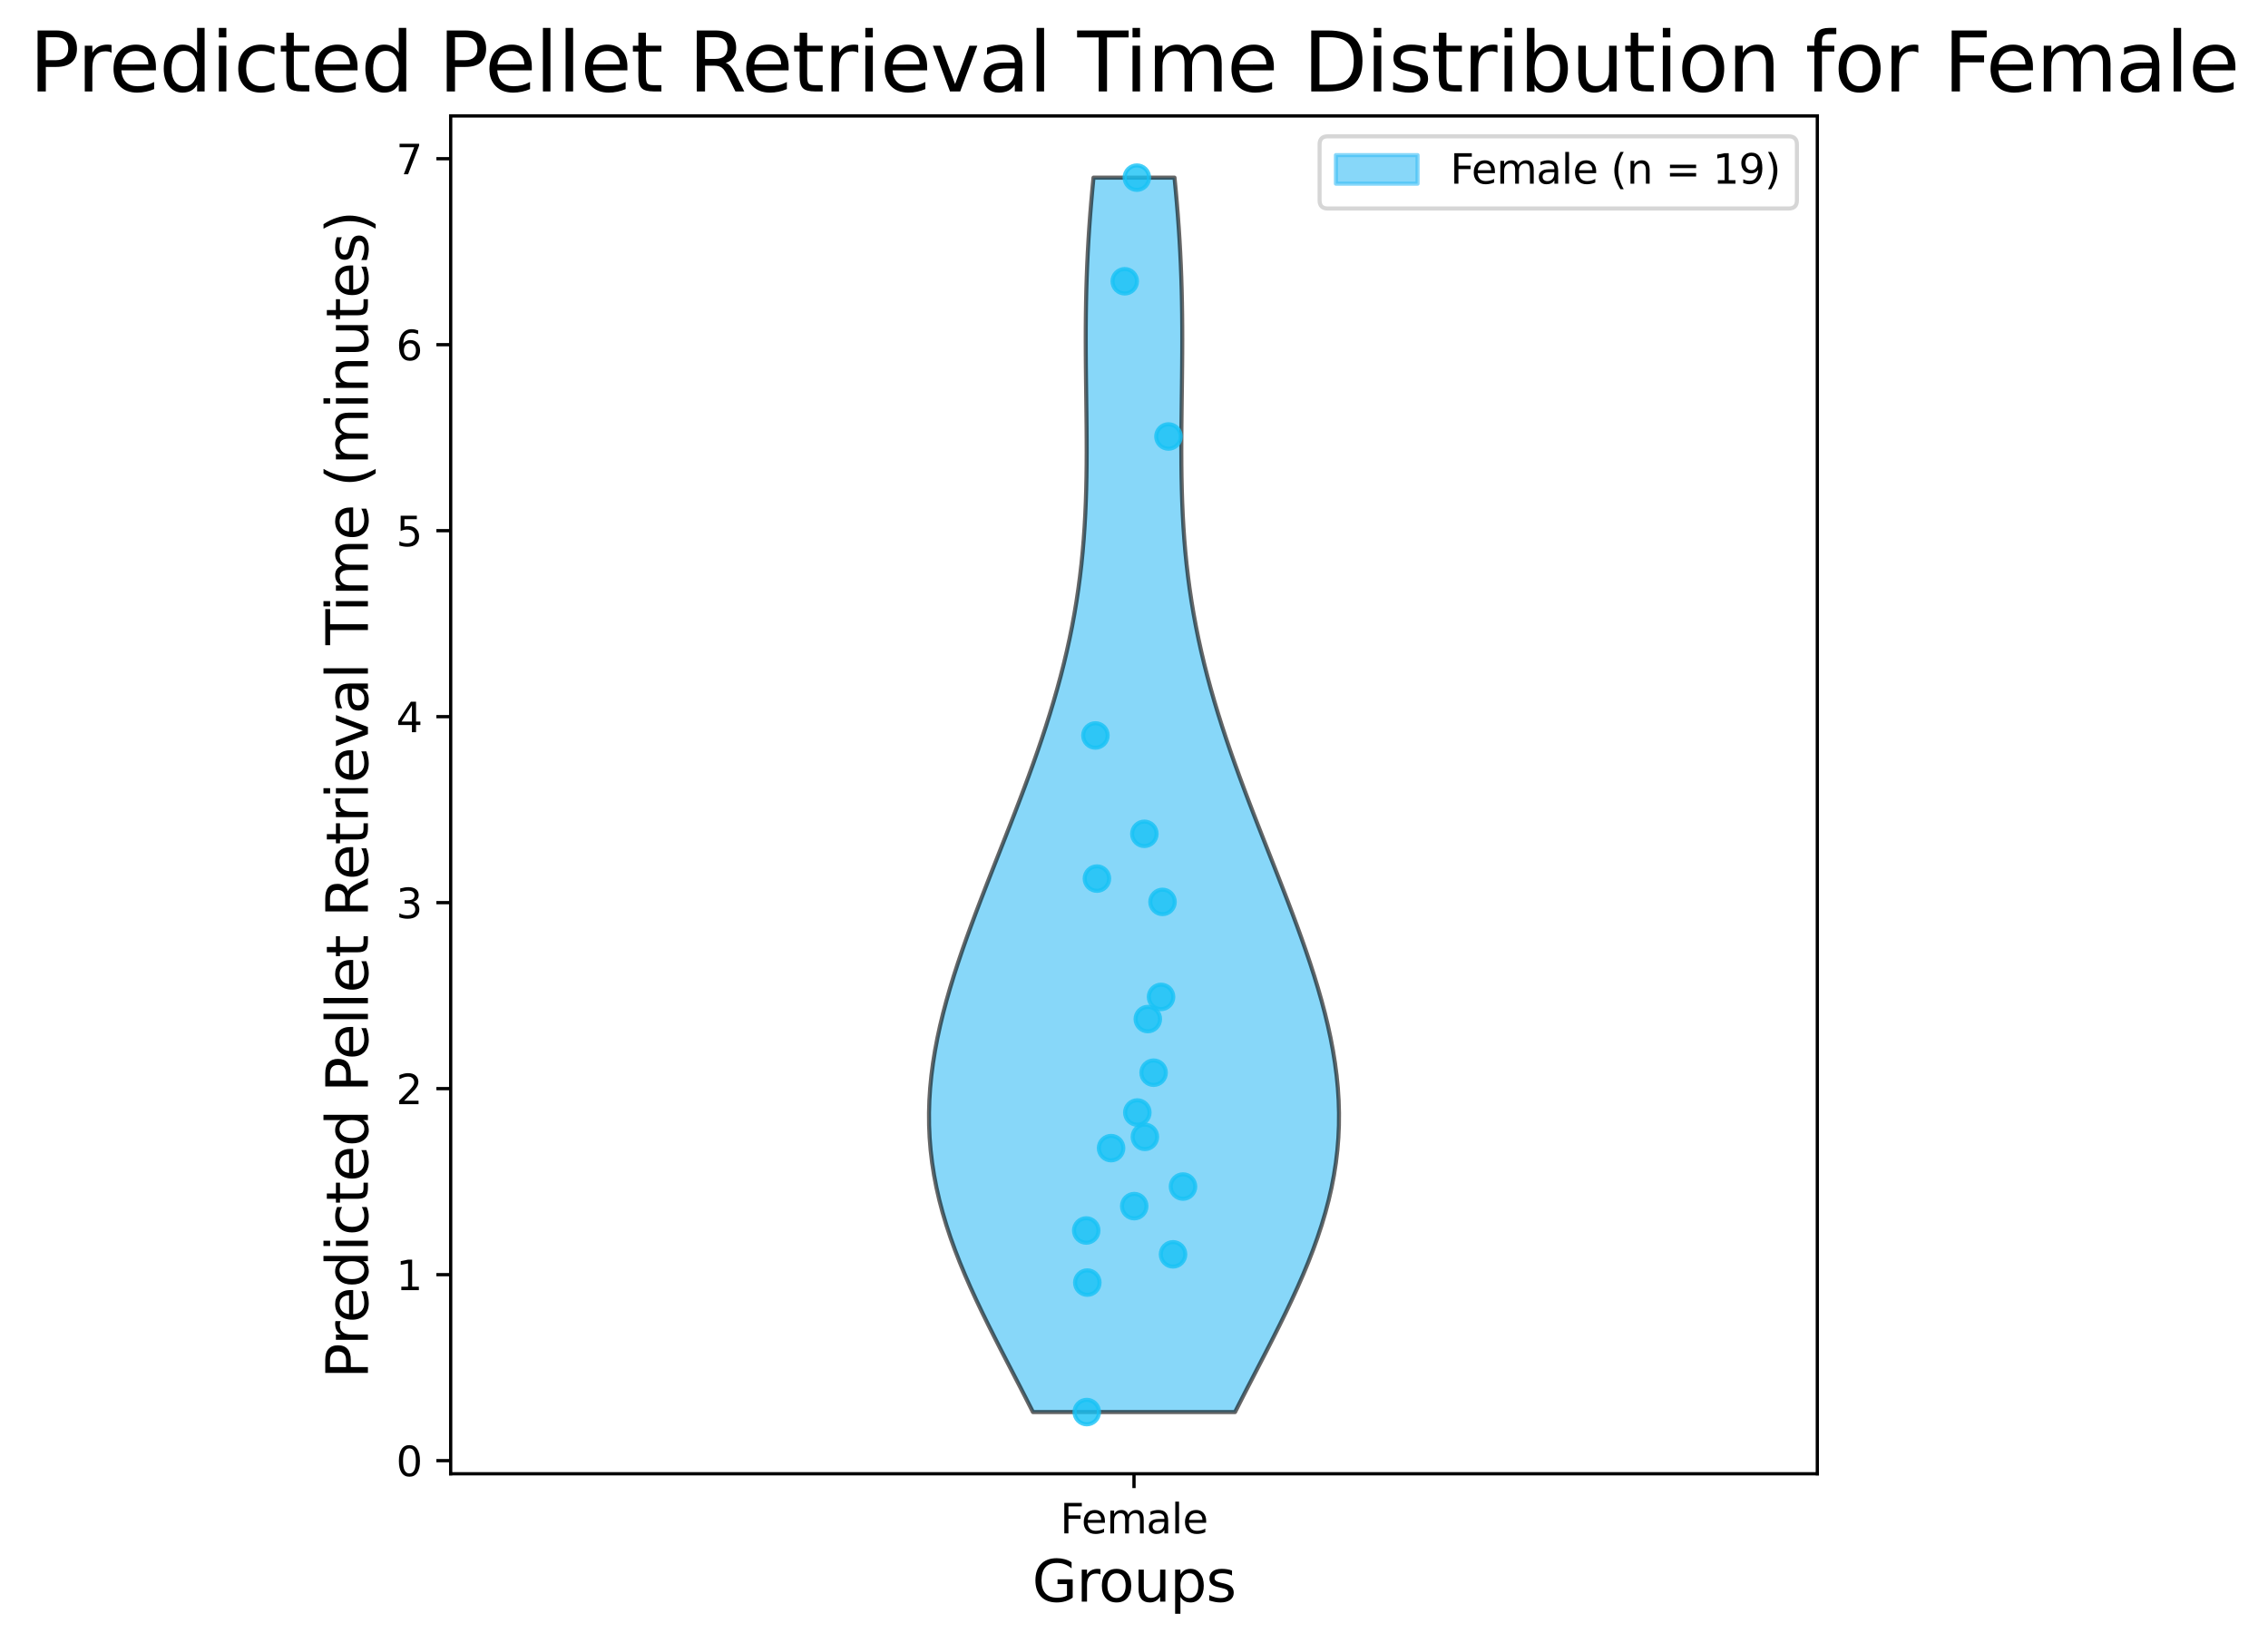 <?xml version="1.0" encoding="utf-8" standalone="no"?>
<!DOCTYPE svg PUBLIC "-//W3C//DTD SVG 1.1//EN"
  "http://www.w3.org/Graphics/SVG/1.1/DTD/svg11.dtd">
<svg xmlns:xlink="http://www.w3.org/1999/xlink" width="555.616pt" height="402.464pt" viewBox="0 0 555.616 402.464" xmlns="http://www.w3.org/2000/svg" version="1.1">
 <defs>
  <style type="text/css">*{stroke-linejoin: round; stroke-linecap: butt}</style>
 </defs>
 <g id="figure_1">
  <g id="patch_1">
   <path d="M 0 402.464 
L 555.616 402.464 
L 555.616 0 
L 0 0 
z
" style="fill: #ffffff"/>
  </g>
  <g id="axes_1">
   <g id="patch_2">
    <path d="M 110.408 361.037 
L 445.208 361.037 
L 445.208 28.397 
L 110.408 28.397 
z
" style="fill: #ffffff"/>
   </g>
   <g id="PolyCollection_1">
    <defs>
     <path id="mb8c4da0039" d="M 302.563 -56.547 
L 253.053 -56.547 
L 251.5 -59.602 
L 249.93 -62.657 
L 248.349 -65.711 
L 246.767 -68.766 
L 245.192 -71.82 
L 243.634 -74.875 
L 242.1 -77.929 
L 240.602 -80.984 
L 239.147 -84.038 
L 237.746 -87.093 
L 236.407 -90.147 
L 235.139 -93.202 
L 233.949 -96.257 
L 232.846 -99.311 
L 231.835 -102.366 
L 230.923 -105.42 
L 230.115 -108.475 
L 229.414 -111.529 
L 228.825 -114.584 
L 228.349 -117.638 
L 227.987 -120.693 
L 227.741 -123.748 
L 227.608 -126.802 
L 227.588 -129.857 
L 227.678 -132.911 
L 227.875 -135.966 
L 228.175 -139.02 
L 228.574 -142.075 
L 229.067 -145.129 
L 229.649 -148.184 
L 230.313 -151.238 
L 231.054 -154.293 
L 231.866 -157.347 
L 232.743 -160.402 
L 233.678 -163.457 
L 234.665 -166.511 
L 235.699 -169.566 
L 236.772 -172.62 
L 237.881 -175.675 
L 239.018 -178.729 
L 240.179 -181.784 
L 241.358 -184.838 
L 242.55 -187.893 
L 243.75 -190.947 
L 244.954 -194.002 
L 246.157 -197.057 
L 247.354 -200.111 
L 248.54 -203.166 
L 249.713 -206.22 
L 250.868 -209.275 
L 252 -212.329 
L 253.106 -215.384 
L 254.182 -218.438 
L 255.224 -221.493 
L 256.23 -224.548 
L 257.196 -227.602 
L 258.119 -230.657 
L 258.996 -233.711 
L 259.826 -236.766 
L 260.605 -239.82 
L 261.333 -242.875 
L 262.008 -245.929 
L 262.629 -248.984 
L 263.196 -252.038 
L 263.708 -255.093 
L 264.167 -258.147 
L 264.573 -261.202 
L 264.927 -264.257 
L 265.231 -267.311 
L 265.488 -270.366 
L 265.7 -273.42 
L 265.87 -276.475 
L 266 -279.529 
L 266.096 -282.584 
L 266.16 -285.638 
L 266.197 -288.693 
L 266.211 -291.748 
L 266.205 -294.802 
L 266.185 -297.857 
L 266.155 -300.911 
L 266.118 -303.966 
L 266.08 -307.02 
L 266.043 -310.075 
L 266.012 -313.129 
L 265.991 -316.184 
L 265.982 -319.238 
L 265.989 -322.293 
L 266.015 -325.348 
L 266.061 -328.402 
L 266.129 -331.457 
L 266.222 -334.511 
L 266.34 -337.566 
L 266.483 -340.62 
L 266.654 -343.675 
L 266.85 -346.729 
L 267.072 -349.784 
L 267.32 -352.838 
L 267.591 -355.893 
L 267.885 -358.947 
L 287.731 -358.947 
L 287.731 -358.947 
L 288.025 -355.893 
L 288.296 -352.838 
L 288.543 -349.784 
L 288.766 -346.729 
L 288.962 -343.675 
L 289.132 -340.62 
L 289.276 -337.566 
L 289.394 -334.511 
L 289.487 -331.457 
L 289.555 -328.402 
L 289.601 -325.348 
L 289.626 -322.293 
L 289.633 -319.238 
L 289.625 -316.184 
L 289.603 -313.129 
L 289.572 -310.075 
L 289.536 -307.02 
L 289.497 -303.966 
L 289.461 -300.911 
L 289.43 -297.857 
L 289.41 -294.802 
L 289.405 -291.748 
L 289.419 -288.693 
L 289.455 -285.638 
L 289.52 -282.584 
L 289.615 -279.529 
L 289.746 -276.475 
L 289.916 -273.42 
L 290.127 -270.366 
L 290.384 -267.311 
L 290.689 -264.257 
L 291.043 -261.202 
L 291.449 -258.147 
L 291.907 -255.093 
L 292.42 -252.038 
L 292.987 -248.984 
L 293.608 -245.929 
L 294.283 -242.875 
L 295.011 -239.82 
L 295.79 -236.766 
L 296.619 -233.711 
L 297.497 -230.657 
L 298.42 -227.602 
L 299.386 -224.548 
L 300.391 -221.493 
L 301.434 -218.438 
L 302.51 -215.384 
L 303.616 -212.329 
L 304.748 -209.275 
L 305.902 -206.22 
L 307.075 -203.166 
L 308.262 -200.111 
L 309.459 -197.057 
L 310.662 -194.002 
L 311.865 -190.947 
L 313.066 -187.893 
L 314.258 -184.838 
L 315.437 -181.784 
L 316.597 -178.729 
L 317.735 -175.675 
L 318.843 -172.62 
L 319.917 -169.566 
L 320.951 -166.511 
L 321.938 -163.457 
L 322.873 -160.402 
L 323.75 -157.347 
L 324.561 -154.293 
L 325.303 -151.238 
L 325.967 -148.184 
L 326.548 -145.129 
L 327.041 -142.075 
L 327.44 -139.02 
L 327.741 -135.966 
L 327.938 -132.911 
L 328.028 -129.857 
L 328.008 -126.802 
L 327.875 -123.748 
L 327.628 -120.693 
L 327.267 -117.638 
L 326.791 -114.584 
L 326.201 -111.529 
L 325.501 -108.475 
L 324.693 -105.42 
L 323.781 -102.366 
L 322.77 -99.311 
L 321.666 -96.257 
L 320.477 -93.202 
L 319.208 -90.147 
L 317.869 -87.093 
L 316.468 -84.038 
L 315.014 -80.984 
L 313.515 -77.929 
L 311.982 -74.875 
L 310.423 -71.82 
L 308.848 -68.766 
L 307.266 -65.711 
L 305.686 -62.657 
L 304.115 -59.602 
L 302.563 -56.547 
z
" style="stroke: #000000; stroke-opacity: 0.6"/>
    </defs>
    <g clip-path="url(#pf17fe9cc03)">
     <use xlink:href="#mb8c4da0039" x="0" y="402.464" style="fill: #38bcf5; fill-opacity: 0.6; stroke: #000000; stroke-opacity: 0.6"/>
    </g>
   </g>
   <g id="matplotlib.axis_1">
    <g id="xtick_1">
     <g id="line2d_1">
      <defs>
       <path id="m20e67d0ed9" d="M 0 0 
L 0 3.5 
" style="stroke: #000000; stroke-width: 0.8"/>
      </defs>
      <g>
       <use xlink:href="#m20e67d0ed9" x="277.808" y="361.037" style="stroke: #000000; stroke-width: 0.8"/>
      </g>
     </g>
     <g id="text_1">
      <!-- Female -->
      <g transform="translate(259.73 375.635) scale(0.1 -0.1)">
       <defs>
        <path id="DejaVuSans-46" d="M 628 4666 
L 3309 4666 
L 3309 4134 
L 1259 4134 
L 1259 2759 
L 3109 2759 
L 3109 2228 
L 1259 2228 
L 1259 0 
L 628 0 
L 628 4666 
z
" transform="scale(0.016)"/>
        <path id="DejaVuSans-65" d="M 3597 1894 
L 3597 1613 
L 953 1613 
Q 991 1019 1311 708 
Q 1631 397 2203 397 
Q 2534 397 2845 478 
Q 3156 559 3463 722 
L 3463 178 
Q 3153 47 2828 -22 
Q 2503 -91 2169 -91 
Q 1331 -91 842 396 
Q 353 884 353 1716 
Q 353 2575 817 3079 
Q 1281 3584 2069 3584 
Q 2775 3584 3186 3129 
Q 3597 2675 3597 1894 
z
M 3022 2063 
Q 3016 2534 2758 2815 
Q 2500 3097 2075 3097 
Q 1594 3097 1305 2825 
Q 1016 2553 972 2059 
L 3022 2063 
z
" transform="scale(0.016)"/>
        <path id="DejaVuSans-6d" d="M 3328 2828 
Q 3544 3216 3844 3400 
Q 4144 3584 4550 3584 
Q 5097 3584 5394 3201 
Q 5691 2819 5691 2113 
L 5691 0 
L 5113 0 
L 5113 2094 
Q 5113 2597 4934 2840 
Q 4756 3084 4391 3084 
Q 3944 3084 3684 2787 
Q 3425 2491 3425 1978 
L 3425 0 
L 2847 0 
L 2847 2094 
Q 2847 2600 2669 2842 
Q 2491 3084 2119 3084 
Q 1678 3084 1418 2786 
Q 1159 2488 1159 1978 
L 1159 0 
L 581 0 
L 581 3500 
L 1159 3500 
L 1159 2956 
Q 1356 3278 1631 3431 
Q 1906 3584 2284 3584 
Q 2666 3584 2933 3390 
Q 3200 3197 3328 2828 
z
" transform="scale(0.016)"/>
        <path id="DejaVuSans-61" d="M 2194 1759 
Q 1497 1759 1228 1600 
Q 959 1441 959 1056 
Q 959 750 1161 570 
Q 1363 391 1709 391 
Q 2188 391 2477 730 
Q 2766 1069 2766 1631 
L 2766 1759 
L 2194 1759 
z
M 3341 1997 
L 3341 0 
L 2766 0 
L 2766 531 
Q 2569 213 2275 61 
Q 1981 -91 1556 -91 
Q 1019 -91 701 211 
Q 384 513 384 1019 
Q 384 1609 779 1909 
Q 1175 2209 1959 2209 
L 2766 2209 
L 2766 2266 
Q 2766 2663 2505 2880 
Q 2244 3097 1772 3097 
Q 1472 3097 1187 3025 
Q 903 2953 641 2809 
L 641 3341 
Q 956 3463 1253 3523 
Q 1550 3584 1831 3584 
Q 2591 3584 2966 3190 
Q 3341 2797 3341 1997 
z
" transform="scale(0.016)"/>
        <path id="DejaVuSans-6c" d="M 603 4863 
L 1178 4863 
L 1178 0 
L 603 0 
L 603 4863 
z
" transform="scale(0.016)"/>
       </defs>
       <use xlink:href="#DejaVuSans-46"/>
       <use xlink:href="#DejaVuSans-65" x="52.02"/>
       <use xlink:href="#DejaVuSans-6d" x="113.543"/>
       <use xlink:href="#DejaVuSans-61" x="210.955"/>
       <use xlink:href="#DejaVuSans-6c" x="272.234"/>
       <use xlink:href="#DejaVuSans-65" x="300.018"/>
      </g>
     </g>
    </g>
    <g id="text_2">
     <!-- Groups -->
     <g transform="translate(252.854 392.353) scale(0.14 -0.14)">
      <defs>
       <path id="DejaVuSans-47" d="M 3809 666 
L 3809 1919 
L 2778 1919 
L 2778 2438 
L 4434 2438 
L 4434 434 
Q 4069 175 3628 42 
Q 3188 -91 2688 -91 
Q 1594 -91 976 548 
Q 359 1188 359 2328 
Q 359 3472 976 4111 
Q 1594 4750 2688 4750 
Q 3144 4750 3555 4637 
Q 3966 4525 4313 4306 
L 4313 3634 
Q 3963 3931 3569 4081 
Q 3175 4231 2741 4231 
Q 1884 4231 1454 3753 
Q 1025 3275 1025 2328 
Q 1025 1384 1454 906 
Q 1884 428 2741 428 
Q 3075 428 3337 486 
Q 3600 544 3809 666 
z
" transform="scale(0.016)"/>
       <path id="DejaVuSans-72" d="M 2631 2963 
Q 2534 3019 2420 3045 
Q 2306 3072 2169 3072 
Q 1681 3072 1420 2755 
Q 1159 2438 1159 1844 
L 1159 0 
L 581 0 
L 581 3500 
L 1159 3500 
L 1159 2956 
Q 1341 3275 1631 3429 
Q 1922 3584 2338 3584 
Q 2397 3584 2469 3576 
Q 2541 3569 2628 3553 
L 2631 2963 
z
" transform="scale(0.016)"/>
       <path id="DejaVuSans-6f" d="M 1959 3097 
Q 1497 3097 1228 2736 
Q 959 2375 959 1747 
Q 959 1119 1226 758 
Q 1494 397 1959 397 
Q 2419 397 2687 759 
Q 2956 1122 2956 1747 
Q 2956 2369 2687 2733 
Q 2419 3097 1959 3097 
z
M 1959 3584 
Q 2709 3584 3137 3096 
Q 3566 2609 3566 1747 
Q 3566 888 3137 398 
Q 2709 -91 1959 -91 
Q 1206 -91 779 398 
Q 353 888 353 1747 
Q 353 2609 779 3096 
Q 1206 3584 1959 3584 
z
" transform="scale(0.016)"/>
       <path id="DejaVuSans-75" d="M 544 1381 
L 544 3500 
L 1119 3500 
L 1119 1403 
Q 1119 906 1312 657 
Q 1506 409 1894 409 
Q 2359 409 2629 706 
Q 2900 1003 2900 1516 
L 2900 3500 
L 3475 3500 
L 3475 0 
L 2900 0 
L 2900 538 
Q 2691 219 2414 64 
Q 2138 -91 1772 -91 
Q 1169 -91 856 284 
Q 544 659 544 1381 
z
M 1991 3584 
L 1991 3584 
z
" transform="scale(0.016)"/>
       <path id="DejaVuSans-70" d="M 1159 525 
L 1159 -1331 
L 581 -1331 
L 581 3500 
L 1159 3500 
L 1159 2969 
Q 1341 3281 1617 3432 
Q 1894 3584 2278 3584 
Q 2916 3584 3314 3078 
Q 3713 2572 3713 1747 
Q 3713 922 3314 415 
Q 2916 -91 2278 -91 
Q 1894 -91 1617 61 
Q 1341 213 1159 525 
z
M 3116 1747 
Q 3116 2381 2855 2742 
Q 2594 3103 2138 3103 
Q 1681 3103 1420 2742 
Q 1159 2381 1159 1747 
Q 1159 1113 1420 752 
Q 1681 391 2138 391 
Q 2594 391 2855 752 
Q 3116 1113 3116 1747 
z
" transform="scale(0.016)"/>
       <path id="DejaVuSans-73" d="M 2834 3397 
L 2834 2853 
Q 2591 2978 2328 3040 
Q 2066 3103 1784 3103 
Q 1356 3103 1142 2972 
Q 928 2841 928 2578 
Q 928 2378 1081 2264 
Q 1234 2150 1697 2047 
L 1894 2003 
Q 2506 1872 2764 1633 
Q 3022 1394 3022 966 
Q 3022 478 2636 193 
Q 2250 -91 1575 -91 
Q 1294 -91 989 -36 
Q 684 19 347 128 
L 347 722 
Q 666 556 975 473 
Q 1284 391 1588 391 
Q 1994 391 2212 530 
Q 2431 669 2431 922 
Q 2431 1156 2273 1281 
Q 2116 1406 1581 1522 
L 1381 1569 
Q 847 1681 609 1914 
Q 372 2147 372 2553 
Q 372 3047 722 3315 
Q 1072 3584 1716 3584 
Q 2034 3584 2315 3537 
Q 2597 3491 2834 3397 
z
" transform="scale(0.016)"/>
      </defs>
      <use xlink:href="#DejaVuSans-47"/>
      <use xlink:href="#DejaVuSans-72" x="77.49"/>
      <use xlink:href="#DejaVuSans-6f" x="116.354"/>
      <use xlink:href="#DejaVuSans-75" x="177.535"/>
      <use xlink:href="#DejaVuSans-70" x="240.914"/>
      <use xlink:href="#DejaVuSans-73" x="304.391"/>
     </g>
    </g>
   </g>
   <g id="matplotlib.axis_2">
    <g id="ytick_1">
     <g id="line2d_2">
      <defs>
       <path id="m19e850570c" d="M 0 0 
L -3.5 0 
" style="stroke: #000000; stroke-width: 0.8"/>
      </defs>
      <g>
       <use xlink:href="#m19e850570c" x="110.408" y="357.81" style="stroke: #000000; stroke-width: 0.8"/>
      </g>
     </g>
     <g id="text_3">
      <!-- 0 -->
      <g transform="translate(97.045 361.609) scale(0.1 -0.1)">
       <defs>
        <path id="DejaVuSans-30" d="M 2034 4250 
Q 1547 4250 1301 3770 
Q 1056 3291 1056 2328 
Q 1056 1369 1301 889 
Q 1547 409 2034 409 
Q 2525 409 2770 889 
Q 3016 1369 3016 2328 
Q 3016 3291 2770 3770 
Q 2525 4250 2034 4250 
z
M 2034 4750 
Q 2819 4750 3233 4129 
Q 3647 3509 3647 2328 
Q 3647 1150 3233 529 
Q 2819 -91 2034 -91 
Q 1250 -91 836 529 
Q 422 1150 422 2328 
Q 422 3509 836 4129 
Q 1250 4750 2034 4750 
z
" transform="scale(0.016)"/>
       </defs>
       <use xlink:href="#DejaVuSans-30"/>
      </g>
     </g>
    </g>
    <g id="ytick_2">
     <g id="line2d_3">
      <g>
       <use xlink:href="#m19e850570c" x="110.408" y="312.249" style="stroke: #000000; stroke-width: 0.8"/>
      </g>
     </g>
     <g id="text_4">
      <!-- 1 -->
      <g transform="translate(97.045 316.048) scale(0.1 -0.1)">
       <defs>
        <path id="DejaVuSans-31" d="M 794 531 
L 1825 531 
L 1825 4091 
L 703 3866 
L 703 4441 
L 1819 4666 
L 2450 4666 
L 2450 531 
L 3481 531 
L 3481 0 
L 794 0 
L 794 531 
z
" transform="scale(0.016)"/>
       </defs>
       <use xlink:href="#DejaVuSans-31"/>
      </g>
     </g>
    </g>
    <g id="ytick_3">
     <g id="line2d_4">
      <g>
       <use xlink:href="#m19e850570c" x="110.408" y="266.688" style="stroke: #000000; stroke-width: 0.8"/>
      </g>
     </g>
     <g id="text_5">
      <!-- 2 -->
      <g transform="translate(97.045 270.487) scale(0.1 -0.1)">
       <defs>
        <path id="DejaVuSans-32" d="M 1228 531 
L 3431 531 
L 3431 0 
L 469 0 
L 469 531 
Q 828 903 1448 1529 
Q 2069 2156 2228 2338 
Q 2531 2678 2651 2914 
Q 2772 3150 2772 3378 
Q 2772 3750 2511 3984 
Q 2250 4219 1831 4219 
Q 1534 4219 1204 4116 
Q 875 4013 500 3803 
L 500 4441 
Q 881 4594 1212 4672 
Q 1544 4750 1819 4750 
Q 2544 4750 2975 4387 
Q 3406 4025 3406 3419 
Q 3406 3131 3298 2873 
Q 3191 2616 2906 2266 
Q 2828 2175 2409 1742 
Q 1991 1309 1228 531 
z
" transform="scale(0.016)"/>
       </defs>
       <use xlink:href="#DejaVuSans-32"/>
      </g>
     </g>
    </g>
    <g id="ytick_4">
     <g id="line2d_5">
      <g>
       <use xlink:href="#m19e850570c" x="110.408" y="221.127" style="stroke: #000000; stroke-width: 0.8"/>
      </g>
     </g>
     <g id="text_6">
      <!-- 3 -->
      <g transform="translate(97.045 224.926) scale(0.1 -0.1)">
       <defs>
        <path id="DejaVuSans-33" d="M 2597 2516 
Q 3050 2419 3304 2112 
Q 3559 1806 3559 1356 
Q 3559 666 3084 287 
Q 2609 -91 1734 -91 
Q 1441 -91 1130 -33 
Q 819 25 488 141 
L 488 750 
Q 750 597 1062 519 
Q 1375 441 1716 441 
Q 2309 441 2620 675 
Q 2931 909 2931 1356 
Q 2931 1769 2642 2001 
Q 2353 2234 1838 2234 
L 1294 2234 
L 1294 2753 
L 1863 2753 
Q 2328 2753 2575 2939 
Q 2822 3125 2822 3475 
Q 2822 3834 2567 4026 
Q 2313 4219 1838 4219 
Q 1578 4219 1281 4162 
Q 984 4106 628 3988 
L 628 4550 
Q 988 4650 1302 4700 
Q 1616 4750 1894 4750 
Q 2613 4750 3031 4423 
Q 3450 4097 3450 3541 
Q 3450 3153 3228 2886 
Q 3006 2619 2597 2516 
z
" transform="scale(0.016)"/>
       </defs>
       <use xlink:href="#DejaVuSans-33"/>
      </g>
     </g>
    </g>
    <g id="ytick_5">
     <g id="line2d_6">
      <g>
       <use xlink:href="#m19e850570c" x="110.408" y="175.566" style="stroke: #000000; stroke-width: 0.8"/>
      </g>
     </g>
     <g id="text_7">
      <!-- 4 -->
      <g transform="translate(97.045 179.365) scale(0.1 -0.1)">
       <defs>
        <path id="DejaVuSans-34" d="M 2419 4116 
L 825 1625 
L 2419 1625 
L 2419 4116 
z
M 2253 4666 
L 3047 4666 
L 3047 1625 
L 3713 1625 
L 3713 1100 
L 3047 1100 
L 3047 0 
L 2419 0 
L 2419 1100 
L 313 1100 
L 313 1709 
L 2253 4666 
z
" transform="scale(0.016)"/>
       </defs>
       <use xlink:href="#DejaVuSans-34"/>
      </g>
     </g>
    </g>
    <g id="ytick_6">
     <g id="line2d_7">
      <g>
       <use xlink:href="#m19e850570c" x="110.408" y="130.005" style="stroke: #000000; stroke-width: 0.8"/>
      </g>
     </g>
     <g id="text_8">
      <!-- 5 -->
      <g transform="translate(97.045 133.804) scale(0.1 -0.1)">
       <defs>
        <path id="DejaVuSans-35" d="M 691 4666 
L 3169 4666 
L 3169 4134 
L 1269 4134 
L 1269 2991 
Q 1406 3038 1543 3061 
Q 1681 3084 1819 3084 
Q 2600 3084 3056 2656 
Q 3513 2228 3513 1497 
Q 3513 744 3044 326 
Q 2575 -91 1722 -91 
Q 1428 -91 1123 -41 
Q 819 9 494 109 
L 494 744 
Q 775 591 1075 516 
Q 1375 441 1709 441 
Q 2250 441 2565 725 
Q 2881 1009 2881 1497 
Q 2881 1984 2565 2268 
Q 2250 2553 1709 2553 
Q 1456 2553 1204 2497 
Q 953 2441 691 2322 
L 691 4666 
z
" transform="scale(0.016)"/>
       </defs>
       <use xlink:href="#DejaVuSans-35"/>
      </g>
     </g>
    </g>
    <g id="ytick_7">
     <g id="line2d_8">
      <g>
       <use xlink:href="#m19e850570c" x="110.408" y="84.444" style="stroke: #000000; stroke-width: 0.8"/>
      </g>
     </g>
     <g id="text_9">
      <!-- 6 -->
      <g transform="translate(97.045 88.243) scale(0.1 -0.1)">
       <defs>
        <path id="DejaVuSans-36" d="M 2113 2584 
Q 1688 2584 1439 2293 
Q 1191 2003 1191 1497 
Q 1191 994 1439 701 
Q 1688 409 2113 409 
Q 2538 409 2786 701 
Q 3034 994 3034 1497 
Q 3034 2003 2786 2293 
Q 2538 2584 2113 2584 
z
M 3366 4563 
L 3366 3988 
Q 3128 4100 2886 4159 
Q 2644 4219 2406 4219 
Q 1781 4219 1451 3797 
Q 1122 3375 1075 2522 
Q 1259 2794 1537 2939 
Q 1816 3084 2150 3084 
Q 2853 3084 3261 2657 
Q 3669 2231 3669 1497 
Q 3669 778 3244 343 
Q 2819 -91 2113 -91 
Q 1303 -91 875 529 
Q 447 1150 447 2328 
Q 447 3434 972 4092 
Q 1497 4750 2381 4750 
Q 2619 4750 2861 4703 
Q 3103 4656 3366 4563 
z
" transform="scale(0.016)"/>
       </defs>
       <use xlink:href="#DejaVuSans-36"/>
      </g>
     </g>
    </g>
    <g id="ytick_8">
     <g id="line2d_9">
      <g>
       <use xlink:href="#m19e850570c" x="110.408" y="38.883" style="stroke: #000000; stroke-width: 0.8"/>
      </g>
     </g>
     <g id="text_10">
      <!-- 7 -->
      <g transform="translate(97.045 42.682) scale(0.1 -0.1)">
       <defs>
        <path id="DejaVuSans-37" d="M 525 4666 
L 3525 4666 
L 3525 4397 
L 1831 0 
L 1172 0 
L 2766 4134 
L 525 4134 
L 525 4666 
z
" transform="scale(0.016)"/>
       </defs>
       <use xlink:href="#DejaVuSans-37"/>
      </g>
     </g>
    </g>
    <g id="text_11">
     <!-- Predicted Pellet Retrieval Time (minutes) -->
     <g transform="translate(90.134 337.719) rotate(-90) scale(0.14 -0.14)">
      <defs>
       <path id="DejaVuSans-50" d="M 1259 4147 
L 1259 2394 
L 2053 2394 
Q 2494 2394 2734 2622 
Q 2975 2850 2975 3272 
Q 2975 3691 2734 3919 
Q 2494 4147 2053 4147 
L 1259 4147 
z
M 628 4666 
L 2053 4666 
Q 2838 4666 3239 4311 
Q 3641 3956 3641 3272 
Q 3641 2581 3239 2228 
Q 2838 1875 2053 1875 
L 1259 1875 
L 1259 0 
L 628 0 
L 628 4666 
z
" transform="scale(0.016)"/>
       <path id="DejaVuSans-64" d="M 2906 2969 
L 2906 4863 
L 3481 4863 
L 3481 0 
L 2906 0 
L 2906 525 
Q 2725 213 2448 61 
Q 2172 -91 1784 -91 
Q 1150 -91 751 415 
Q 353 922 353 1747 
Q 353 2572 751 3078 
Q 1150 3584 1784 3584 
Q 2172 3584 2448 3432 
Q 2725 3281 2906 2969 
z
M 947 1747 
Q 947 1113 1208 752 
Q 1469 391 1925 391 
Q 2381 391 2643 752 
Q 2906 1113 2906 1747 
Q 2906 2381 2643 2742 
Q 2381 3103 1925 3103 
Q 1469 3103 1208 2742 
Q 947 2381 947 1747 
z
" transform="scale(0.016)"/>
       <path id="DejaVuSans-69" d="M 603 3500 
L 1178 3500 
L 1178 0 
L 603 0 
L 603 3500 
z
M 603 4863 
L 1178 4863 
L 1178 4134 
L 603 4134 
L 603 4863 
z
" transform="scale(0.016)"/>
       <path id="DejaVuSans-63" d="M 3122 3366 
L 3122 2828 
Q 2878 2963 2633 3030 
Q 2388 3097 2138 3097 
Q 1578 3097 1268 2742 
Q 959 2388 959 1747 
Q 959 1106 1268 751 
Q 1578 397 2138 397 
Q 2388 397 2633 464 
Q 2878 531 3122 666 
L 3122 134 
Q 2881 22 2623 -34 
Q 2366 -91 2075 -91 
Q 1284 -91 818 406 
Q 353 903 353 1747 
Q 353 2603 823 3093 
Q 1294 3584 2113 3584 
Q 2378 3584 2631 3529 
Q 2884 3475 3122 3366 
z
" transform="scale(0.016)"/>
       <path id="DejaVuSans-74" d="M 1172 4494 
L 1172 3500 
L 2356 3500 
L 2356 3053 
L 1172 3053 
L 1172 1153 
Q 1172 725 1289 603 
Q 1406 481 1766 481 
L 2356 481 
L 2356 0 
L 1766 0 
Q 1100 0 847 248 
Q 594 497 594 1153 
L 594 3053 
L 172 3053 
L 172 3500 
L 594 3500 
L 594 4494 
L 1172 4494 
z
" transform="scale(0.016)"/>
       <path id="DejaVuSans-20" transform="scale(0.016)"/>
       <path id="DejaVuSans-52" d="M 2841 2188 
Q 3044 2119 3236 1894 
Q 3428 1669 3622 1275 
L 4263 0 
L 3584 0 
L 2988 1197 
Q 2756 1666 2539 1819 
Q 2322 1972 1947 1972 
L 1259 1972 
L 1259 0 
L 628 0 
L 628 4666 
L 2053 4666 
Q 2853 4666 3247 4331 
Q 3641 3997 3641 3322 
Q 3641 2881 3436 2590 
Q 3231 2300 2841 2188 
z
M 1259 4147 
L 1259 2491 
L 2053 2491 
Q 2509 2491 2742 2702 
Q 2975 2913 2975 3322 
Q 2975 3731 2742 3939 
Q 2509 4147 2053 4147 
L 1259 4147 
z
" transform="scale(0.016)"/>
       <path id="DejaVuSans-76" d="M 191 3500 
L 800 3500 
L 1894 563 
L 2988 3500 
L 3597 3500 
L 2284 0 
L 1503 0 
L 191 3500 
z
" transform="scale(0.016)"/>
       <path id="DejaVuSans-54" d="M -19 4666 
L 3928 4666 
L 3928 4134 
L 2272 4134 
L 2272 0 
L 1638 0 
L 1638 4134 
L -19 4134 
L -19 4666 
z
" transform="scale(0.016)"/>
       <path id="DejaVuSans-28" d="M 1984 4856 
Q 1566 4138 1362 3434 
Q 1159 2731 1159 2009 
Q 1159 1288 1364 580 
Q 1569 -128 1984 -844 
L 1484 -844 
Q 1016 -109 783 600 
Q 550 1309 550 2009 
Q 550 2706 781 3412 
Q 1013 4119 1484 4856 
L 1984 4856 
z
" transform="scale(0.016)"/>
       <path id="DejaVuSans-6e" d="M 3513 2113 
L 3513 0 
L 2938 0 
L 2938 2094 
Q 2938 2591 2744 2837 
Q 2550 3084 2163 3084 
Q 1697 3084 1428 2787 
Q 1159 2491 1159 1978 
L 1159 0 
L 581 0 
L 581 3500 
L 1159 3500 
L 1159 2956 
Q 1366 3272 1645 3428 
Q 1925 3584 2291 3584 
Q 2894 3584 3203 3211 
Q 3513 2838 3513 2113 
z
" transform="scale(0.016)"/>
       <path id="DejaVuSans-29" d="M 513 4856 
L 1013 4856 
Q 1481 4119 1714 3412 
Q 1947 2706 1947 2009 
Q 1947 1309 1714 600 
Q 1481 -109 1013 -844 
L 513 -844 
Q 928 -128 1133 580 
Q 1338 1288 1338 2009 
Q 1338 2731 1133 3434 
Q 928 4138 513 4856 
z
" transform="scale(0.016)"/>
      </defs>
      <use xlink:href="#DejaVuSans-50"/>
      <use xlink:href="#DejaVuSans-72" x="58.553"/>
      <use xlink:href="#DejaVuSans-65" x="97.416"/>
      <use xlink:href="#DejaVuSans-64" x="158.939"/>
      <use xlink:href="#DejaVuSans-69" x="222.416"/>
      <use xlink:href="#DejaVuSans-63" x="250.199"/>
      <use xlink:href="#DejaVuSans-74" x="305.18"/>
      <use xlink:href="#DejaVuSans-65" x="344.389"/>
      <use xlink:href="#DejaVuSans-64" x="405.912"/>
      <use xlink:href="#DejaVuSans-20" x="469.389"/>
      <use xlink:href="#DejaVuSans-50" x="501.176"/>
      <use xlink:href="#DejaVuSans-65" x="557.854"/>
      <use xlink:href="#DejaVuSans-6c" x="619.377"/>
      <use xlink:href="#DejaVuSans-6c" x="647.16"/>
      <use xlink:href="#DejaVuSans-65" x="674.943"/>
      <use xlink:href="#DejaVuSans-74" x="736.467"/>
      <use xlink:href="#DejaVuSans-20" x="775.676"/>
      <use xlink:href="#DejaVuSans-52" x="807.463"/>
      <use xlink:href="#DejaVuSans-65" x="872.445"/>
      <use xlink:href="#DejaVuSans-74" x="933.969"/>
      <use xlink:href="#DejaVuSans-72" x="973.178"/>
      <use xlink:href="#DejaVuSans-69" x="1014.291"/>
      <use xlink:href="#DejaVuSans-65" x="1042.074"/>
      <use xlink:href="#DejaVuSans-76" x="1103.598"/>
      <use xlink:href="#DejaVuSans-61" x="1162.777"/>
      <use xlink:href="#DejaVuSans-6c" x="1224.057"/>
      <use xlink:href="#DejaVuSans-20" x="1251.84"/>
      <use xlink:href="#DejaVuSans-54" x="1283.627"/>
      <use xlink:href="#DejaVuSans-69" x="1341.586"/>
      <use xlink:href="#DejaVuSans-6d" x="1369.369"/>
      <use xlink:href="#DejaVuSans-65" x="1466.781"/>
      <use xlink:href="#DejaVuSans-20" x="1528.305"/>
      <use xlink:href="#DejaVuSans-28" x="1560.092"/>
      <use xlink:href="#DejaVuSans-6d" x="1599.105"/>
      <use xlink:href="#DejaVuSans-69" x="1696.518"/>
      <use xlink:href="#DejaVuSans-6e" x="1724.301"/>
      <use xlink:href="#DejaVuSans-75" x="1787.68"/>
      <use xlink:href="#DejaVuSans-74" x="1851.059"/>
      <use xlink:href="#DejaVuSans-65" x="1890.268"/>
      <use xlink:href="#DejaVuSans-73" x="1951.791"/>
      <use xlink:href="#DejaVuSans-29" x="2003.891"/>
     </g>
    </g>
   </g>
   <g id="patch_3">
    <path d="M 110.408 361.037 
L 110.408 28.397 
" style="fill: none; stroke: #000000; stroke-width: 0.8; stroke-linejoin: miter; stroke-linecap: square"/>
   </g>
   <g id="patch_4">
    <path d="M 445.208 361.037 
L 445.208 28.397 
" style="fill: none; stroke: #000000; stroke-width: 0.8; stroke-linejoin: miter; stroke-linecap: square"/>
   </g>
   <g id="patch_5">
    <path d="M 110.408 361.037 
L 445.208 361.037 
" style="fill: none; stroke: #000000; stroke-width: 0.8; stroke-linejoin: miter; stroke-linecap: square"/>
   </g>
   <g id="patch_6">
    <path d="M 110.408 28.397 
L 445.208 28.397 
" style="fill: none; stroke: #000000; stroke-width: 0.8; stroke-linejoin: miter; stroke-linecap: square"/>
   </g>
   <g id="PathCollection_1">
    <defs>
     <path id="m6343893cf6" d="M 0 3 
C 0.796 3 1.559 2.684 2.121 2.121 
C 2.684 1.559 3 0.796 3 0 
C 3 -0.796 2.684 -1.559 2.121 -2.121 
C 1.559 -2.684 0.796 -3 0 -3 
C -0.796 -3 -1.559 -2.684 -2.121 -2.121 
C -2.684 -1.559 -3 -0.796 -3 0 
C -3 0.796 -2.684 1.559 -2.121 2.121 
C -1.559 2.684 -0.796 3 0 3 
z
" style="stroke: #18c1f5; stroke-opacity: 0.8"/>
    </defs>
    <g clip-path="url(#pf17fe9cc03)">
     <use xlink:href="#m6343893cf6" x="268.355" y="180.17" style="fill: #18c1f5; fill-opacity: 0.8; stroke: #18c1f5; stroke-opacity: 0.8"/>
     <use xlink:href="#m6343893cf6" x="272.192" y="281.26" style="fill: #18c1f5; fill-opacity: 0.8; stroke: #18c1f5; stroke-opacity: 0.8"/>
     <use xlink:href="#m6343893cf6" x="277.863" y="295.467" style="fill: #18c1f5; fill-opacity: 0.8; stroke: #18c1f5; stroke-opacity: 0.8"/>
     <use xlink:href="#m6343893cf6" x="278.624" y="272.536" style="fill: #18c1f5; fill-opacity: 0.8; stroke: #18c1f5; stroke-opacity: 0.8"/>
     <use xlink:href="#m6343893cf6" x="286.249" y="106.927" style="fill: #18c1f5; fill-opacity: 0.8; stroke: #18c1f5; stroke-opacity: 0.8"/>
     <use xlink:href="#m6343893cf6" x="280.346" y="204.261" style="fill: #18c1f5; fill-opacity: 0.8; stroke: #18c1f5; stroke-opacity: 0.8"/>
     <use xlink:href="#m6343893cf6" x="284.794" y="220.939" style="fill: #18c1f5; fill-opacity: 0.8; stroke: #18c1f5; stroke-opacity: 0.8"/>
     <use xlink:href="#m6343893cf6" x="281.195" y="249.643" style="fill: #18c1f5; fill-opacity: 0.8; stroke: #18c1f5; stroke-opacity: 0.8"/>
     <use xlink:href="#m6343893cf6" x="284.431" y="244.212" style="fill: #18c1f5; fill-opacity: 0.8; stroke: #18c1f5; stroke-opacity: 0.8"/>
     <use xlink:href="#m6343893cf6" x="282.609" y="262.779" style="fill: #18c1f5; fill-opacity: 0.8; stroke: #18c1f5; stroke-opacity: 0.8"/>
     <use xlink:href="#m6343893cf6" x="268.726" y="215.23" style="fill: #18c1f5; fill-opacity: 0.8; stroke: #18c1f5; stroke-opacity: 0.8"/>
     <use xlink:href="#m6343893cf6" x="266.371" y="314.198" style="fill: #18c1f5; fill-opacity: 0.8; stroke: #18c1f5; stroke-opacity: 0.8"/>
     <use xlink:href="#m6343893cf6" x="275.54" y="68.903" style="fill: #18c1f5; fill-opacity: 0.8; stroke: #18c1f5; stroke-opacity: 0.8"/>
     <use xlink:href="#m6343893cf6" x="289.812" y="290.672" style="fill: #18c1f5; fill-opacity: 0.8; stroke: #18c1f5; stroke-opacity: 0.8"/>
     <use xlink:href="#m6343893cf6" x="280.478" y="278.499" style="fill: #18c1f5; fill-opacity: 0.8; stroke: #18c1f5; stroke-opacity: 0.8"/>
     <use xlink:href="#m6343893cf6" x="266.237" y="345.917" style="fill: #18c1f5; fill-opacity: 0.8; stroke: #18c1f5; stroke-opacity: 0.8"/>
     <use xlink:href="#m6343893cf6" x="266.108" y="301.434" style="fill: #18c1f5; fill-opacity: 0.8; stroke: #18c1f5; stroke-opacity: 0.8"/>
     <use xlink:href="#m6343893cf6" x="287.371" y="307.277" style="fill: #18c1f5; fill-opacity: 0.8; stroke: #18c1f5; stroke-opacity: 0.8"/>
     <use xlink:href="#m6343893cf6" x="278.509" y="43.517" style="fill: #18c1f5; fill-opacity: 0.8; stroke: #18c1f5; stroke-opacity: 0.8"/>
    </g>
   </g>
   <g id="text_12">
    <!-- Predicted Pellet Retrieval Time Distribution for Female -->
    <g transform="translate(7.2 22.397) scale(0.2 -0.2)">
     <defs>
      <path id="DejaVuSans-44" d="M 1259 4147 
L 1259 519 
L 2022 519 
Q 2988 519 3436 956 
Q 3884 1394 3884 2338 
Q 3884 3275 3436 3711 
Q 2988 4147 2022 4147 
L 1259 4147 
z
M 628 4666 
L 1925 4666 
Q 3281 4666 3915 4102 
Q 4550 3538 4550 2338 
Q 4550 1131 3912 565 
Q 3275 0 1925 0 
L 628 0 
L 628 4666 
z
" transform="scale(0.016)"/>
      <path id="DejaVuSans-62" d="M 3116 1747 
Q 3116 2381 2855 2742 
Q 2594 3103 2138 3103 
Q 1681 3103 1420 2742 
Q 1159 2381 1159 1747 
Q 1159 1113 1420 752 
Q 1681 391 2138 391 
Q 2594 391 2855 752 
Q 3116 1113 3116 1747 
z
M 1159 2969 
Q 1341 3281 1617 3432 
Q 1894 3584 2278 3584 
Q 2916 3584 3314 3078 
Q 3713 2572 3713 1747 
Q 3713 922 3314 415 
Q 2916 -91 2278 -91 
Q 1894 -91 1617 61 
Q 1341 213 1159 525 
L 1159 0 
L 581 0 
L 581 4863 
L 1159 4863 
L 1159 2969 
z
" transform="scale(0.016)"/>
      <path id="DejaVuSans-66" d="M 2375 4863 
L 2375 4384 
L 1825 4384 
Q 1516 4384 1395 4259 
Q 1275 4134 1275 3809 
L 1275 3500 
L 2222 3500 
L 2222 3053 
L 1275 3053 
L 1275 0 
L 697 0 
L 697 3053 
L 147 3053 
L 147 3500 
L 697 3500 
L 697 3744 
Q 697 4328 969 4595 
Q 1241 4863 1831 4863 
L 2375 4863 
z
" transform="scale(0.016)"/>
     </defs>
     <use xlink:href="#DejaVuSans-50"/>
     <use xlink:href="#DejaVuSans-72" x="58.553"/>
     <use xlink:href="#DejaVuSans-65" x="97.416"/>
     <use xlink:href="#DejaVuSans-64" x="158.939"/>
     <use xlink:href="#DejaVuSans-69" x="222.416"/>
     <use xlink:href="#DejaVuSans-63" x="250.199"/>
     <use xlink:href="#DejaVuSans-74" x="305.18"/>
     <use xlink:href="#DejaVuSans-65" x="344.389"/>
     <use xlink:href="#DejaVuSans-64" x="405.912"/>
     <use xlink:href="#DejaVuSans-20" x="469.389"/>
     <use xlink:href="#DejaVuSans-50" x="501.176"/>
     <use xlink:href="#DejaVuSans-65" x="557.854"/>
     <use xlink:href="#DejaVuSans-6c" x="619.377"/>
     <use xlink:href="#DejaVuSans-6c" x="647.16"/>
     <use xlink:href="#DejaVuSans-65" x="674.943"/>
     <use xlink:href="#DejaVuSans-74" x="736.467"/>
     <use xlink:href="#DejaVuSans-20" x="775.676"/>
     <use xlink:href="#DejaVuSans-52" x="807.463"/>
     <use xlink:href="#DejaVuSans-65" x="872.445"/>
     <use xlink:href="#DejaVuSans-74" x="933.969"/>
     <use xlink:href="#DejaVuSans-72" x="973.178"/>
     <use xlink:href="#DejaVuSans-69" x="1014.291"/>
     <use xlink:href="#DejaVuSans-65" x="1042.074"/>
     <use xlink:href="#DejaVuSans-76" x="1103.598"/>
     <use xlink:href="#DejaVuSans-61" x="1162.777"/>
     <use xlink:href="#DejaVuSans-6c" x="1224.057"/>
     <use xlink:href="#DejaVuSans-20" x="1251.84"/>
     <use xlink:href="#DejaVuSans-54" x="1283.627"/>
     <use xlink:href="#DejaVuSans-69" x="1341.586"/>
     <use xlink:href="#DejaVuSans-6d" x="1369.369"/>
     <use xlink:href="#DejaVuSans-65" x="1466.781"/>
     <use xlink:href="#DejaVuSans-20" x="1528.305"/>
     <use xlink:href="#DejaVuSans-44" x="1560.092"/>
     <use xlink:href="#DejaVuSans-69" x="1637.094"/>
     <use xlink:href="#DejaVuSans-73" x="1664.877"/>
     <use xlink:href="#DejaVuSans-74" x="1716.977"/>
     <use xlink:href="#DejaVuSans-72" x="1756.186"/>
     <use xlink:href="#DejaVuSans-69" x="1797.299"/>
     <use xlink:href="#DejaVuSans-62" x="1825.082"/>
     <use xlink:href="#DejaVuSans-75" x="1888.559"/>
     <use xlink:href="#DejaVuSans-74" x="1951.938"/>
     <use xlink:href="#DejaVuSans-69" x="1991.146"/>
     <use xlink:href="#DejaVuSans-6f" x="2018.93"/>
     <use xlink:href="#DejaVuSans-6e" x="2080.111"/>
     <use xlink:href="#DejaVuSans-20" x="2143.49"/>
     <use xlink:href="#DejaVuSans-66" x="2175.277"/>
     <use xlink:href="#DejaVuSans-6f" x="2210.482"/>
     <use xlink:href="#DejaVuSans-72" x="2271.664"/>
     <use xlink:href="#DejaVuSans-20" x="2312.777"/>
     <use xlink:href="#DejaVuSans-46" x="2344.564"/>
     <use xlink:href="#DejaVuSans-65" x="2396.584"/>
     <use xlink:href="#DejaVuSans-6d" x="2458.107"/>
     <use xlink:href="#DejaVuSans-61" x="2555.52"/>
     <use xlink:href="#DejaVuSans-6c" x="2616.799"/>
     <use xlink:href="#DejaVuSans-65" x="2644.582"/>
    </g>
   </g>
   <g id="legend_1">
    <g id="patch_7">
     <path d="M 325.273 51.075 
L 438.208 51.075 
Q 440.208 51.075 440.208 49.075 
L 440.208 35.397 
Q 440.208 33.397 438.208 33.397 
L 325.273 33.397 
Q 323.273 33.397 323.273 35.397 
L 323.273 49.075 
Q 323.273 51.075 325.273 51.075 
z
" style="fill: #ffffff; opacity: 0.8; stroke: #cccccc; stroke-linejoin: miter"/>
    </g>
    <g id="patch_8">
     <path d="M 327.273 44.995 
L 347.273 44.995 
L 347.273 37.995 
L 327.273 37.995 
z
" style="fill: #38bcf5; opacity: 0.6; stroke: #38bcf5; stroke-linejoin: miter"/>
    </g>
    <g id="text_13">
     <!-- Female (n = 19) -->
     <g transform="translate(355.273 44.995) scale(0.1 -0.1)">
      <defs>
       <path id="DejaVuSans-3d" d="M 678 2906 
L 4684 2906 
L 4684 2381 
L 678 2381 
L 678 2906 
z
M 678 1631 
L 4684 1631 
L 4684 1100 
L 678 1100 
L 678 1631 
z
" transform="scale(0.016)"/>
       <path id="DejaVuSans-39" d="M 703 97 
L 703 672 
Q 941 559 1184 500 
Q 1428 441 1663 441 
Q 2288 441 2617 861 
Q 2947 1281 2994 2138 
Q 2813 1869 2534 1725 
Q 2256 1581 1919 1581 
Q 1219 1581 811 2004 
Q 403 2428 403 3163 
Q 403 3881 828 4315 
Q 1253 4750 1959 4750 
Q 2769 4750 3195 4129 
Q 3622 3509 3622 2328 
Q 3622 1225 3098 567 
Q 2575 -91 1691 -91 
Q 1453 -91 1209 -44 
Q 966 3 703 97 
z
M 1959 2075 
Q 2384 2075 2632 2365 
Q 2881 2656 2881 3163 
Q 2881 3666 2632 3958 
Q 2384 4250 1959 4250 
Q 1534 4250 1286 3958 
Q 1038 3666 1038 3163 
Q 1038 2656 1286 2365 
Q 1534 2075 1959 2075 
z
" transform="scale(0.016)"/>
      </defs>
      <use xlink:href="#DejaVuSans-46"/>
      <use xlink:href="#DejaVuSans-65" x="52.02"/>
      <use xlink:href="#DejaVuSans-6d" x="113.543"/>
      <use xlink:href="#DejaVuSans-61" x="210.955"/>
      <use xlink:href="#DejaVuSans-6c" x="272.234"/>
      <use xlink:href="#DejaVuSans-65" x="300.018"/>
      <use xlink:href="#DejaVuSans-20" x="361.541"/>
      <use xlink:href="#DejaVuSans-28" x="393.328"/>
      <use xlink:href="#DejaVuSans-6e" x="432.342"/>
      <use xlink:href="#DejaVuSans-20" x="495.721"/>
      <use xlink:href="#DejaVuSans-3d" x="527.508"/>
      <use xlink:href="#DejaVuSans-20" x="611.297"/>
      <use xlink:href="#DejaVuSans-31" x="643.084"/>
      <use xlink:href="#DejaVuSans-39" x="706.707"/>
      <use xlink:href="#DejaVuSans-29" x="770.33"/>
     </g>
    </g>
   </g>
  </g>
 </g>
 <defs>
  <clipPath id="pf17fe9cc03">
   <rect x="110.408" y="28.397" width="334.8" height="332.64"/>
  </clipPath>
 </defs>
</svg>
